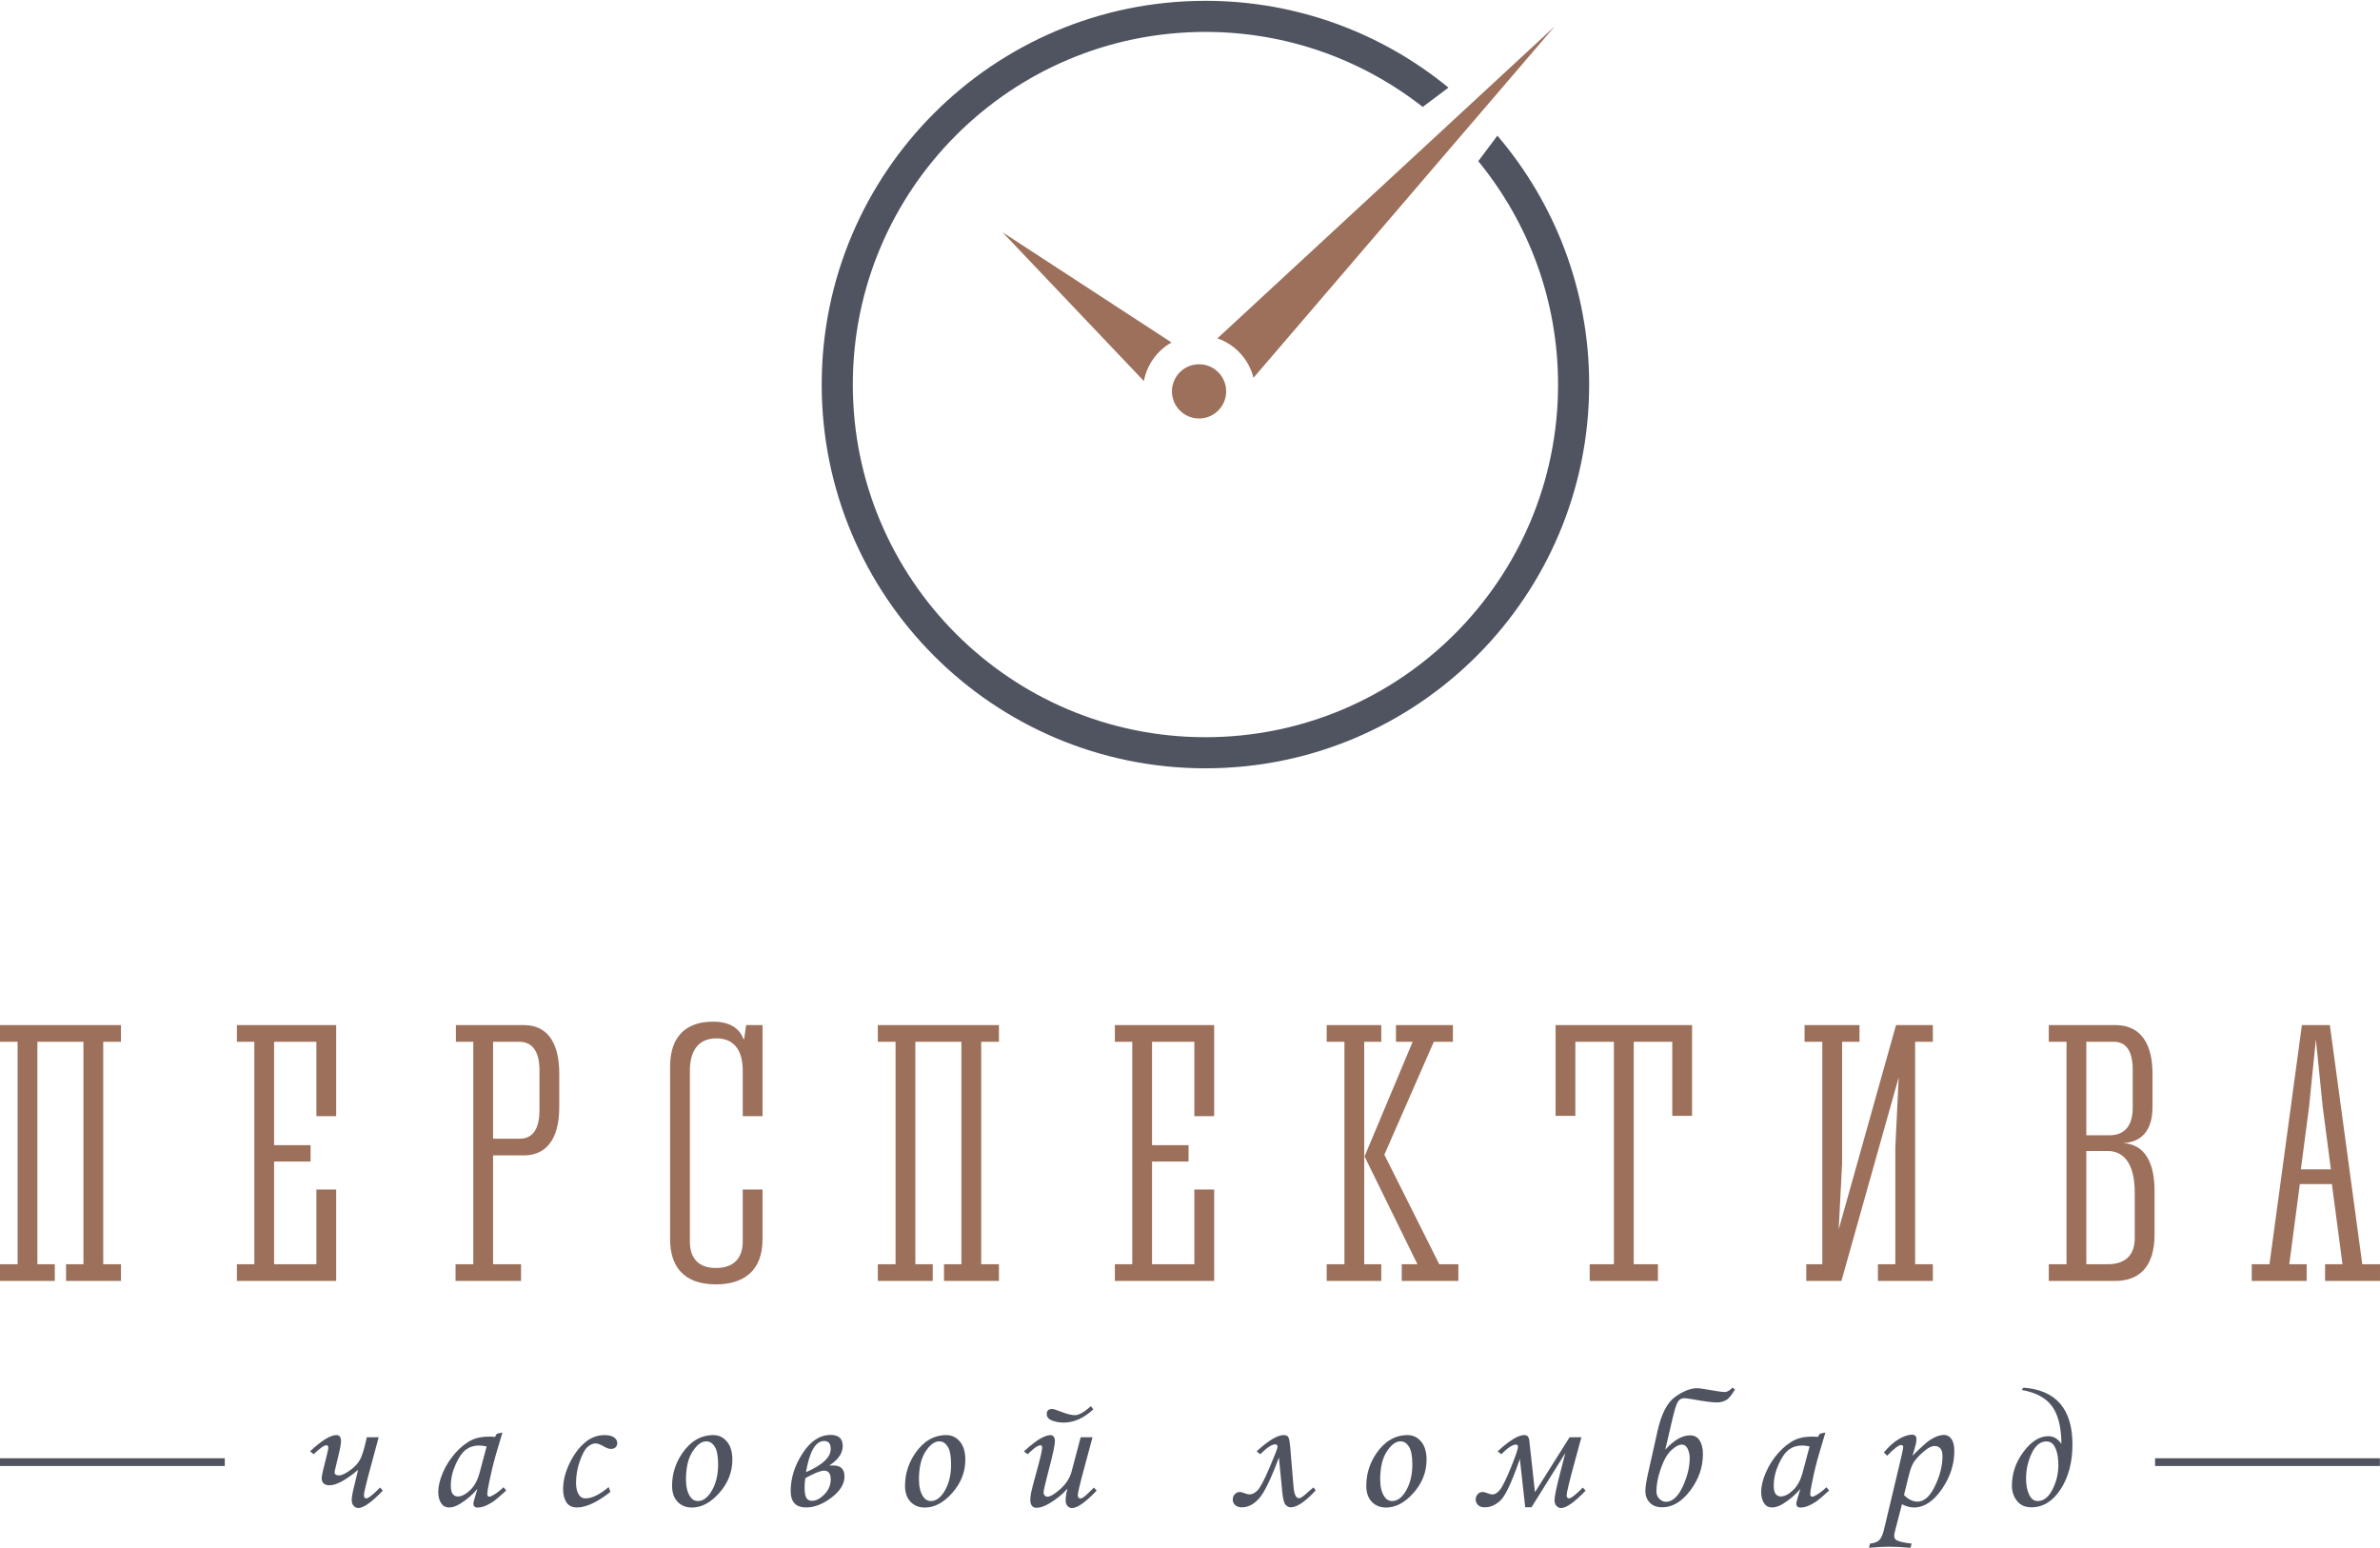 <?xml version="1.0" encoding="utf-8"?>
<!-- Generator: Adobe Illustrator 16.0.0, SVG Export Plug-In . SVG Version: 6.00 Build 0)  -->
<!DOCTYPE svg PUBLIC "-//W3C//DTD SVG 1.1//EN" "http://www.w3.org/Graphics/SVG/1.1/DTD/svg11.dtd">
<svg version="1.1" id="Layer_1" xmlns="http://www.w3.org/2000/svg" xmlns:xlink="http://www.w3.org/1999/xlink" x="0px" y="0px"
	 width="252.991px" height="164.519px" viewBox="0 0.141 252.991 164.519" enable-background="new 0 0.141 252.991 164.519"
	 xml:space="preserve">
<g>
	<g>
		<path fill="#9D705B" d="M118.51,110.878h1.849v23.645h-1.849v1.776h10.553v-9.719h-2.104v7.942h-4.497v-10.915h3.88v-1.741h-3.88
			v-10.988h4.497v7.907h2.104v-9.684H118.51V110.878z M79.1,110.588h-0.073c-0.399-1.087-1.378-1.849-3.228-1.849
			c-2.647,0-4.569,1.341-4.569,4.788v18.349c0,2.792,1.378,4.787,4.858,4.787c2.865,0,4.968-1.343,4.968-4.787v-5.296h-2.104v5.512
			c0,1.633-0.796,2.829-2.865,2.829c-1.595,0-2.755-0.798-2.755-2.829V113.96c0-1.994,0.798-3.445,2.829-3.445
			c1.631,0,2.792,0.98,2.792,3.445v4.825h2.104v-9.684h-1.74L79.1,110.588z M124.53,36.544l-17.963-11.715l15.027,15.818
			C121.921,38.886,123.021,37.396,124.53,36.544z M-0.015,110.878h1.886v23.645h-1.886v1.776h5.838v-1.776H3.974v-23.645H8.87
			v23.645H7.02v1.776h5.839v-1.776h-1.886v-23.645h1.886v-1.776H-0.015V110.878z M25.183,110.878h1.851v23.645h-1.851v1.776h10.553
			v-9.719h-2.104v7.942h-4.497v-10.915h3.879v-1.741h-3.879v-10.988h4.497v7.907h2.104v-9.684H25.183V110.878z M55.677,109.102
			h-7.216v1.776h1.849v23.645h-1.886v1.776h6.962v-1.776h-2.972v-11.568h3.263c2.176,0,3.771-1.451,3.771-5.149v-3.554
			C59.449,111.276,58.397,109.102,55.677,109.102z M57.346,118.168c0,1.74-0.58,3.009-2.067,3.009h-2.865v-10.299h2.792
			c1.233,0,2.139,0.835,2.139,3.011V118.168z M93.312,110.878h1.885v23.645h-1.885v1.776h5.838v-1.776H97.3v-23.645h4.896v23.645
			h-1.849v1.776h5.838v-1.776h-1.886v-23.645h1.886v-1.776H93.312V110.878L93.312,110.878z M195.45,130.822l0.362-6.961v-12.983
			h1.85v-1.776h-5.838v1.776h1.884v23.645h-1.703v1.776h3.735l6.092-21.648l-0.361,7.434v12.438h-1.85v1.776h5.838v-1.776h-1.886
			v-23.645h1.886v-1.776h-3.916L195.45,130.822z M225.652,121.648c1.813-0.073,3.156-1.16,3.156-3.808v-3.59
			c0-2.973-1.124-5.149-3.953-5.149h-7.071v1.776h1.885v23.645h-1.885v1.776h7.071c2.428,0,4.17-1.378,4.17-4.932v-4.642
			C229.025,123.861,228.083,121.758,225.652,121.648z M221.772,110.878h2.937c1.161,0,1.996,0.8,1.996,2.974v4.063
			c0,1.667-0.69,2.901-2.467,2.901h-2.466V110.878z M226.922,131.729c0,1.634-0.798,2.794-2.9,2.794h-2.25v-12.038h2.25
			c1.666,0,2.9,1.232,2.9,4.46V131.729z M165.356,118.748h2.102v-7.87h4.098v23.645h-2.573v1.776h7.254v-1.776h-2.575v-23.645h4.098
			v7.87h2.104v-9.646h-14.506L165.356,118.748L165.356,118.748z M251.107,134.522l-3.446-25.422h-2.972l-3.447,25.422h-1.884v1.776
			h5.837v-1.776h-1.849l1.124-8.522h3.407l1.125,8.522h-1.849v1.776h5.837v-1.776H251.107z M244.579,124.44l0.87-6.636l0.726-7.181
			l0.727,7.181l0.869,6.636H244.579z M145.014,110.878h1.814v-1.776h-5.802v1.776h1.886v23.645h-1.886v1.776h5.802v-1.776h-1.814
			V110.878z M133.245,40.298l32.019-37.356l-35.853,33.165C131.302,36.761,132.755,38.336,133.245,40.298z M147.155,122.881
			l5.258-12.003h2.03v-1.776h-6.055v1.776h1.776l-5.113,12.186l5.62,11.459h-1.667v1.776h6.02v-1.776h-2.031L147.155,122.881z
			 M127.459,38.86c-1.592,0-2.882,1.29-2.882,2.882c0,1.591,1.29,2.881,2.882,2.881c1.591,0,2.881-1.29,2.881-2.881
			S129.05,38.86,127.459,38.86z"/>
	</g>
</g>
<g>
	<g>
		<path fill="#505461" d="M64.284,152.685c-0.696,0-1.322,0.203-1.876,0.61c-0.708,0.526-1.31,1.282-1.806,2.267
			c-0.496,0.984-0.744,1.943-0.744,2.877c0,0.561,0.117,1.023,0.35,1.39c0.233,0.366,0.607,0.548,1.12,0.548
			c0.968,0,2.155-0.55,3.559-1.654l-0.186-0.514c-0.956,0.804-1.779,1.205-2.47,1.205c-0.29,0-0.513-0.119-0.672-0.354
			c-0.219-0.307-0.327-0.739-0.327-1.299c0-0.76,0.129-1.519,0.39-2.271c0.259-0.755,0.531-1.263,0.818-1.526
			c0.286-0.262,0.574-0.395,0.863-0.395c0.225,0,0.504,0.103,0.842,0.302c0.325,0.188,0.589,0.283,0.796,0.283
			c0.213,0,0.377-0.056,0.497-0.172c0.118-0.115,0.177-0.263,0.177-0.447c0-0.235-0.112-0.437-0.336-0.602
			C65.05,152.768,64.719,152.685,64.284,152.685z M88.583,155.915l-0.441,0.01c0.96-0.619,1.44-1.313,1.44-2.079
			c0-0.786-0.432-1.18-1.292-1.18c-1.133,0-2.124,0.65-2.97,1.949c-0.847,1.296-1.271,2.637-1.271,4.019
			c0,1.162,0.546,1.742,1.638,1.742c0.879,0,1.78-0.349,2.7-1.048c0.92-0.698,1.381-1.447,1.381-2.244
			C89.767,156.305,89.372,155.915,88.583,155.915z M87.609,153.313c0.465,0,0.697,0.28,0.697,0.841c0,0.892-0.876,1.714-2.629,2.47
			C86.053,154.418,86.696,153.313,87.609,153.313z M87.636,158.983c-0.447,0.457-0.883,0.686-1.307,0.686
			c-0.294,0-0.501-0.105-0.622-0.318c-0.12-0.214-0.18-0.585-0.18-1.116c0-0.319,0.026-0.643,0.079-0.975
			c0.953-0.531,1.617-0.796,1.994-0.796c0.47,0,0.706,0.31,0.706,0.93C88.306,157.995,88.083,158.525,87.636,158.983z
			 M-0.002,155.972h23.897v-0.822H-0.002V155.972z M38.941,159.413c-0.171,0-0.256-0.117-0.256-0.348
			c0-0.247,0.245-1.268,0.735-3.063l0.833-3.088h-1.257c-0.239,1.093-0.463,1.854-0.673,2.283c-0.208,0.429-0.567,0.83-1.077,1.206
			c-0.51,0.376-0.915,0.564-1.215,0.564c-0.307,0-0.46-0.112-0.46-0.338c0-0.063,0.017-0.164,0.053-0.302l0.316-1.319
			c0.206-0.818,0.309-1.381,0.309-1.686c0-0.428-0.163-0.64-0.487-0.64c-0.631,0-1.564,0.574-2.803,1.727l0.39,0.31
			c0.655-0.637,1.107-0.956,1.355-0.956c0.13,0,0.194,0.084,0.194,0.25c0,0.141-0.071,0.487-0.213,1.036
			c-0.325,1.225-0.487,1.959-0.487,2.199c0,0.516,0.277,0.773,0.832,0.773c0.713,0,1.725-0.546,3.035-1.636l-0.488,2.034
			c-0.123,0.483-0.187,0.879-0.187,1.188c0,0.259,0.073,0.463,0.217,0.609c0.145,0.147,0.3,0.223,0.465,0.223
			c0.567,0,1.441-0.617,2.622-1.852l-0.291-0.327C39.641,159.029,39.154,159.413,38.941,159.413z M52.471,159.041
			c-0.206,0.123-0.356,0.187-0.452,0.187c-0.147,0-0.222-0.092-0.222-0.275c0-0.183,0.066-0.591,0.195-1.222
			c0.237-1.162,0.487-2.188,0.752-3.079l0.665-2.24l-0.584,0.124l-0.212,0.344c-0.195-0.022-0.387-0.035-0.575-0.035
			c-0.75,0-1.363,0.113-1.841,0.337c-0.62,0.295-1.21,0.755-1.77,1.381c-0.561,0.627-1.008,1.321-1.341,2.089
			c-0.334,0.767-0.5,1.464-0.5,2.089c0,0.526,0.124,0.95,0.372,1.274c0.183,0.244,0.446,0.363,0.788,0.363
			c0.36,0,0.755-0.136,1.186-0.406c0.702-0.437,1.307-0.959,1.815-1.567l-0.354,1.204c-0.047,0.154-0.071,0.275-0.071,0.363
			c0,0.136,0.038,0.238,0.116,0.31c0.077,0.07,0.192,0.105,0.345,0.105c0.212,0,0.431-0.04,0.655-0.123
			c0.343-0.123,0.703-0.315,1.081-0.575c0.188-0.129,0.62-0.501,1.292-1.116l-0.283-0.346
			C53.188,158.551,52.837,158.823,52.471,159.041z M50.992,156.65c-0.218,0.827-0.56,1.46-1.026,1.898
			c-0.467,0.44-0.903,0.661-1.31,0.661c-0.218,0-0.396-0.089-0.532-0.267c-0.136-0.177-0.203-0.465-0.203-0.867
			c0-0.757,0.169-1.514,0.509-2.271s0.706-1.283,1.102-1.574c0.396-0.292,0.859-0.438,1.391-0.438c0.218,0,0.487,0.033,0.805,0.098
			L50.992,156.65z M75.83,152.685c-1.327,0-2.438,0.652-3.328,1.956c-0.708,1.051-1.062,2.195-1.062,3.435
			c0,0.714,0.193,1.278,0.58,1.691c0.387,0.412,0.895,0.619,1.527,0.619c1.027,0,2.001-0.521,2.921-1.563
			c0.921-1.043,1.381-2.218,1.381-3.527c0-0.82-0.191-1.46-0.575-1.921C76.889,152.915,76.408,152.685,75.83,152.685z
			 M75.555,158.774c-0.407,0.615-0.858,0.921-1.354,0.921c-0.354,0-0.637-0.161-0.85-0.487c-0.289-0.442-0.433-1.048-0.433-1.813
			c0-1.264,0.235-2.252,0.704-2.97c0.468-0.718,0.954-1.077,1.456-1.077c0.359,0,0.659,0.188,0.898,0.567
			c0.239,0.377,0.358,1.01,0.358,1.893C76.334,156.99,76.075,157.978,75.555,158.774z M183.366,148.108
			c-0.283,0-1.019-0.105-2.204-0.319c-0.319-0.059-0.575-0.088-0.771-0.088c-0.685,0-1.456,0.305-2.311,0.91
			c-0.856,0.608-1.487,1.833-1.894,3.671l-1.046,4.68c-0.159,0.727-0.239,1.289-0.239,1.69c0,0.479,0.156,0.882,0.468,1.213
			c0.314,0.329,0.754,0.495,1.319,0.495c1.092,0,2.087-0.594,2.984-1.782c0.896-1.187,1.346-2.479,1.346-3.877
			c0-0.589-0.114-1.067-0.342-1.436c-0.228-0.369-0.57-0.554-1.031-0.554c-0.826,0-1.703,0.507-2.63,1.522l0.726-3.107
			c0.23-1.009,0.427-1.654,0.59-1.938c0.16-0.282,0.388-0.424,0.677-0.424c0.16,0,0.443,0.034,0.851,0.105
			c1.28,0.23,2.153,0.345,2.62,0.345c0.365,0,0.693-0.077,0.981-0.233c0.291-0.156,0.611-0.54,0.966-1.147l-0.266-0.194
			C183.844,147.952,183.579,148.108,183.366,148.108z M177.669,154.283c0.429-0.393,0.793-0.589,1.095-0.589
			c0.282,0,0.495,0.149,0.636,0.446c0.142,0.298,0.213,0.63,0.213,0.995c0,0.953-0.249,1.967-0.748,3.035
			c-0.499,1.071-1.093,1.604-1.783,1.604c-0.256,0-0.485-0.106-0.695-0.318c-0.209-0.213-0.314-0.472-0.314-0.776
			c0-0.737,0.159-1.558,0.478-2.458C176.868,155.321,177.241,154.674,177.669,154.283z M157.137,17.273
			c5.301,6.465,8.483,14.733,8.483,23.745c0,20.703-16.782,37.484-37.484,37.484c-20.702,0-37.483-16.782-37.483-37.484
			c0-20.702,16.781-37.485,37.483-37.485c8.716,0,16.732,2.984,23.098,7.974l2.736-2.053c-7.035-5.764-16.028-9.226-25.834-9.226
			c-22.527,0-40.79,18.263-40.79,40.79c0,22.528,18.262,40.791,40.79,40.791c22.528,0,40.79-18.263,40.79-40.791
			c0-10.098-3.677-19.332-9.755-26.455L157.137,17.273z M193.098,159.041c-0.207,0.123-0.357,0.187-0.452,0.187
			c-0.147,0-0.222-0.092-0.222-0.275c0-0.183,0.066-0.591,0.194-1.222c0.236-1.162,0.488-2.188,0.753-3.079l0.665-2.24l-0.585,0.124
			l-0.213,0.344c-0.194-0.022-0.386-0.035-0.574-0.035c-0.75,0-1.363,0.113-1.841,0.337c-0.62,0.295-1.21,0.755-1.771,1.381
			c-0.562,0.627-1.008,1.321-1.341,2.089c-0.333,0.767-0.501,1.464-0.501,2.089c0,0.526,0.124,0.95,0.372,1.274
			c0.184,0.244,0.445,0.363,0.788,0.363c0.36,0,0.755-0.136,1.187-0.406c0.702-0.437,1.307-0.959,1.814-1.567l-0.354,1.204
			c-0.048,0.154-0.071,0.275-0.071,0.363c0,0.136,0.039,0.238,0.115,0.31c0.077,0.07,0.191,0.105,0.346,0.105
			c0.213,0,0.431-0.04,0.655-0.123c0.342-0.123,0.703-0.315,1.079-0.575c0.189-0.129,0.62-0.501,1.293-1.116l-0.283-0.346
			C193.815,158.551,193.464,158.823,193.098,159.041z M191.62,156.65c-0.219,0.827-0.562,1.46-1.027,1.898
			c-0.465,0.44-0.903,0.661-1.31,0.661c-0.219,0-0.395-0.089-0.532-0.267c-0.137-0.177-0.203-0.465-0.203-0.867
			c0-0.757,0.17-1.514,0.51-2.271c0.338-0.758,0.706-1.283,1.101-1.574c0.396-0.292,0.859-0.438,1.391-0.438
			c0.219,0,0.488,0.033,0.807,0.098L191.62,156.65z M206.672,152.666c-0.461,0-0.968,0.181-1.523,0.54
			c-0.329,0.213-0.946,0.771-1.851,1.674c0.202-0.673,0.321-1.1,0.36-1.279c0.037-0.181,0.057-0.356,0.057-0.527
			c0-0.142-0.043-0.25-0.127-0.322c-0.087-0.075-0.203-0.112-0.352-0.112c-0.388,0-0.849,0.155-1.38,0.461
			c-0.531,0.308-1.064,0.783-1.602,1.425l0.345,0.354c0.732-0.761,1.228-1.141,1.488-1.141c0.147,0,0.221,0.075,0.221,0.229
			c0,0.141-0.151,0.84-0.451,2.089l-1.603,6.718c-0.124,0.514-0.288,0.872-0.492,1.071c-0.202,0.201-0.529,0.325-0.978,0.371
			l-0.116,0.443c0.892-0.076,1.618-0.114,2.178-0.114c0.545,0,1.29,0.038,2.239,0.114l0.117-0.443
			c-0.814-0.093-1.349-0.215-1.604-0.362c-0.164-0.093-0.247-0.25-0.247-0.468c0-0.112,0.024-0.258,0.07-0.434l0.757-2.922
			c0.426,0.23,0.849,0.346,1.273,0.346c1.079,0,2.064-0.643,2.956-1.93c0.89-1.287,1.335-2.645,1.335-4.071
			c0-0.572-0.104-1.001-0.31-1.285C207.228,152.809,206.973,152.666,206.672,152.666z M205.685,158.103
			c-0.532,1.104-1.152,1.656-1.861,1.656c-0.488,0-0.965-0.233-1.431-0.7l0.471-1.921c0.183-0.755,0.376-1.288,0.582-1.593
			c0.29-0.427,0.707-0.854,1.255-1.284c0.354-0.279,0.671-0.417,0.954-0.417c0.254,0,0.456,0.086,0.605,0.262
			c0.149,0.174,0.225,0.429,0.225,0.765C206.486,155.922,206.219,157,205.685,158.103z M229.082,155.149v0.822h23.896v-0.822
			H229.082z M215.094,147.64l-0.195,0.247c1.517,0.266,2.599,0.851,3.245,1.753s0.972,2.229,0.979,3.975
			c-0.372-0.543-0.832-0.814-1.381-0.814c-0.938,0-1.82,0.552-2.643,1.654c-0.824,1.103-1.234,2.304-1.234,3.606
			c0,0.62,0.178,1.157,0.534,1.614c0.358,0.457,0.869,0.685,1.536,0.685c1.24,0,2.277-0.641,3.109-1.924
			c0.837-1.283,1.255-2.866,1.255-4.755C220.299,149.919,218.564,147.904,215.094,147.64z M218.175,158.47
			c-0.42,0.816-0.938,1.226-1.558,1.226c-0.408,0-0.719-0.231-0.93-0.695c-0.214-0.464-0.32-1.022-0.32-1.677
			c0-0.957,0.199-1.855,0.598-2.699s0.923-1.267,1.572-1.267c0.425,0,0.741,0.234,0.951,0.704c0.209,0.469,0.313,1.066,0.313,1.792
			C218.802,156.78,218.594,157.652,218.175,158.47z M100.596,152.685c-1.328,0-2.438,0.652-3.329,1.956
			c-0.708,1.051-1.063,2.195-1.063,3.435c0,0.714,0.192,1.278,0.58,1.691c0.387,0.412,0.896,0.619,1.527,0.619
			c1.026,0,2.001-0.521,2.921-1.563c0.92-1.043,1.381-2.218,1.381-3.527c0-0.82-0.191-1.46-0.575-1.921
			C101.656,152.915,101.175,152.685,100.596,152.685z M100.322,158.774c-0.408,0.615-0.859,0.921-1.355,0.921
			c-0.354,0-0.637-0.161-0.849-0.487c-0.289-0.442-0.434-1.048-0.434-1.813c0-1.264,0.235-2.252,0.704-2.97
			c0.468-0.718,0.955-1.077,1.456-1.077c0.36,0,0.659,0.188,0.898,0.567c0.239,0.377,0.358,1.01,0.358,1.893
			C101.1,156.99,100.841,157.978,100.322,158.774z M113.045,151.356c1.116,0,2.175-0.472,3.177-1.416l-0.265-0.326
			c-0.708,0.637-1.274,0.954-1.699,0.954c-0.372,0-0.88-0.129-1.523-0.389c-0.442-0.178-0.743-0.266-0.903-0.266
			c-0.377,0-0.567,0.177-0.567,0.532c0,0.318,0.192,0.549,0.575,0.694C112.225,151.284,112.626,151.356,113.045,151.356z
			 M115.179,159.288c-0.136,0.089-0.254,0.134-0.354,0.134c-0.065,0-0.124-0.03-0.177-0.089c-0.053-0.06-0.08-0.146-0.08-0.258
			c0-0.247,0.244-1.271,0.734-3.067l0.832-3.093h-1.26l-0.963,3.637c-0.189,0.696-0.586,1.318-1.194,1.864
			c-0.607,0.546-1.076,0.819-1.406,0.819c-0.094,0-0.181-0.045-0.26-0.134c-0.08-0.087-0.12-0.194-0.12-0.318
			c0-0.201,0.189-1.019,0.567-2.456c0.425-1.595,0.636-2.596,0.636-3.003c0-0.22-0.045-0.381-0.133-0.484
			c-0.087-0.104-0.203-0.155-0.345-0.155c-0.254,0-0.588,0.112-1.004,0.333c-0.417,0.221-1.02,0.687-1.811,1.394l0.39,0.31
			c0.443-0.419,0.755-0.683,0.938-0.792c0.183-0.109,0.328-0.164,0.434-0.164c0.118,0,0.177,0.084,0.177,0.248
			c0,0.284-0.198,1.138-0.594,2.562c-0.313,1.122-0.507,1.871-0.584,2.244c-0.053,0.265-0.08,0.514-0.08,0.744
			c0,0.294,0.06,0.511,0.177,0.646c0.118,0.137,0.28,0.203,0.486,0.203c0.378,0,0.823-0.149,1.336-0.45
			c0.773-0.455,1.422-0.983,1.947-1.587c-0.127,0.514-0.192,0.925-0.192,1.232c0,0.265,0.067,0.47,0.2,0.614
			s0.293,0.218,0.482,0.218c0.561,0,1.434-0.617,2.619-1.852l-0.291-0.326C115.742,158.811,115.373,159.153,115.179,159.288z
			 M149.624,152.685c-1.328,0-2.438,0.652-3.328,1.956c-0.708,1.051-1.063,2.195-1.063,3.435c0,0.714,0.193,1.278,0.58,1.691
			c0.387,0.412,0.896,0.619,1.527,0.619c1.027,0,2-0.521,2.921-1.563c0.921-1.043,1.381-2.218,1.381-3.527
			c0-0.82-0.191-1.46-0.574-1.921C150.683,152.915,150.202,152.685,149.624,152.685z M149.35,158.774
			c-0.407,0.615-0.858,0.921-1.354,0.921c-0.355,0-0.638-0.161-0.85-0.487c-0.291-0.442-0.434-1.048-0.434-1.813
			c0-1.264,0.234-2.252,0.704-2.97s0.955-1.077,1.457-1.077c0.36,0,0.659,0.188,0.898,0.567c0.239,0.377,0.359,1.01,0.359,1.893
			C150.128,156.99,149.869,157.978,149.35,158.774z M166.791,159.413c-0.172,0-0.257-0.117-0.257-0.348
			c0-0.247,0.241-1.268,0.726-3.063l0.842-3.088h-1.257l-3.679,5.842l-0.605-5.507c-0.042-0.377-0.216-0.567-0.522-0.567
			c-0.648,0-1.596,0.576-2.841,1.728l0.39,0.31c0.679-0.684,1.194-1.026,1.549-1.026c0.146,0,0.222,0.073,0.222,0.222
			c0,0.259-0.258,1.015-0.77,2.265c-0.514,1.252-0.903,2.035-1.169,2.347c-0.265,0.314-0.529,0.469-0.788,0.469
			c-0.101,0-0.269-0.044-0.504-0.131c-0.213-0.09-0.388-0.134-0.523-0.134c-0.213,0-0.39,0.08-0.531,0.239s-0.213,0.345-0.213,0.558
			c0,0.22,0.082,0.412,0.244,0.581c0.162,0.168,0.4,0.251,0.714,0.251c0.633,0,1.206-0.258,1.724-0.777
			c0.518-0.521,1.188-1.977,2.016-4.366l0.569,5.135h0.67l3.595-5.763l-0.535,2.065c-0.412,1.572-0.615,2.559-0.615,2.954
			c0,0.265,0.073,0.47,0.22,0.614c0.15,0.145,0.303,0.218,0.462,0.218c0.566,0,1.441-0.617,2.623-1.85l-0.292-0.327
			C167.49,159.029,167.004,159.413,166.791,159.413z M138.864,158.898c-0.364,0.331-0.628,0.496-0.786,0.496
			c-0.313,0-0.504-0.4-0.576-1.204l-0.355-4.258c-0.046-0.52-0.109-0.857-0.189-1.013c-0.08-0.156-0.247-0.235-0.5-0.235
			c-0.673,0-1.631,0.576-2.878,1.728l0.38,0.31c0.703-0.703,1.234-1.054,1.593-1.054c0.164,0,0.247,0.092,0.247,0.275
			c0,0.142-0.284,0.876-0.851,2.202c-0.568,1.33-0.993,2.136-1.277,2.418c-0.283,0.284-0.571,0.426-0.866,0.426
			c-0.122,0-0.291-0.041-0.502-0.123c-0.218-0.089-0.383-0.134-0.495-0.134c-0.212,0-0.393,0.076-0.543,0.226
			c-0.148,0.15-0.225,0.345-0.225,0.58c0,0.248,0.09,0.447,0.271,0.599c0.18,0.15,0.41,0.225,0.694,0.225
			c0.66,0,1.269-0.313,1.829-0.938c0.561-0.625,1.265-2.077,2.112-4.355l0.361,3.7c0.071,0.721,0.19,1.167,0.359,1.337
			c0.169,0.172,0.345,0.257,0.529,0.257c0.662,0,1.55-0.599,2.661-1.798l-0.229-0.318
			C139.491,158.343,139.236,158.563,138.864,158.898z"/>
	</g>
</g>
</svg>
